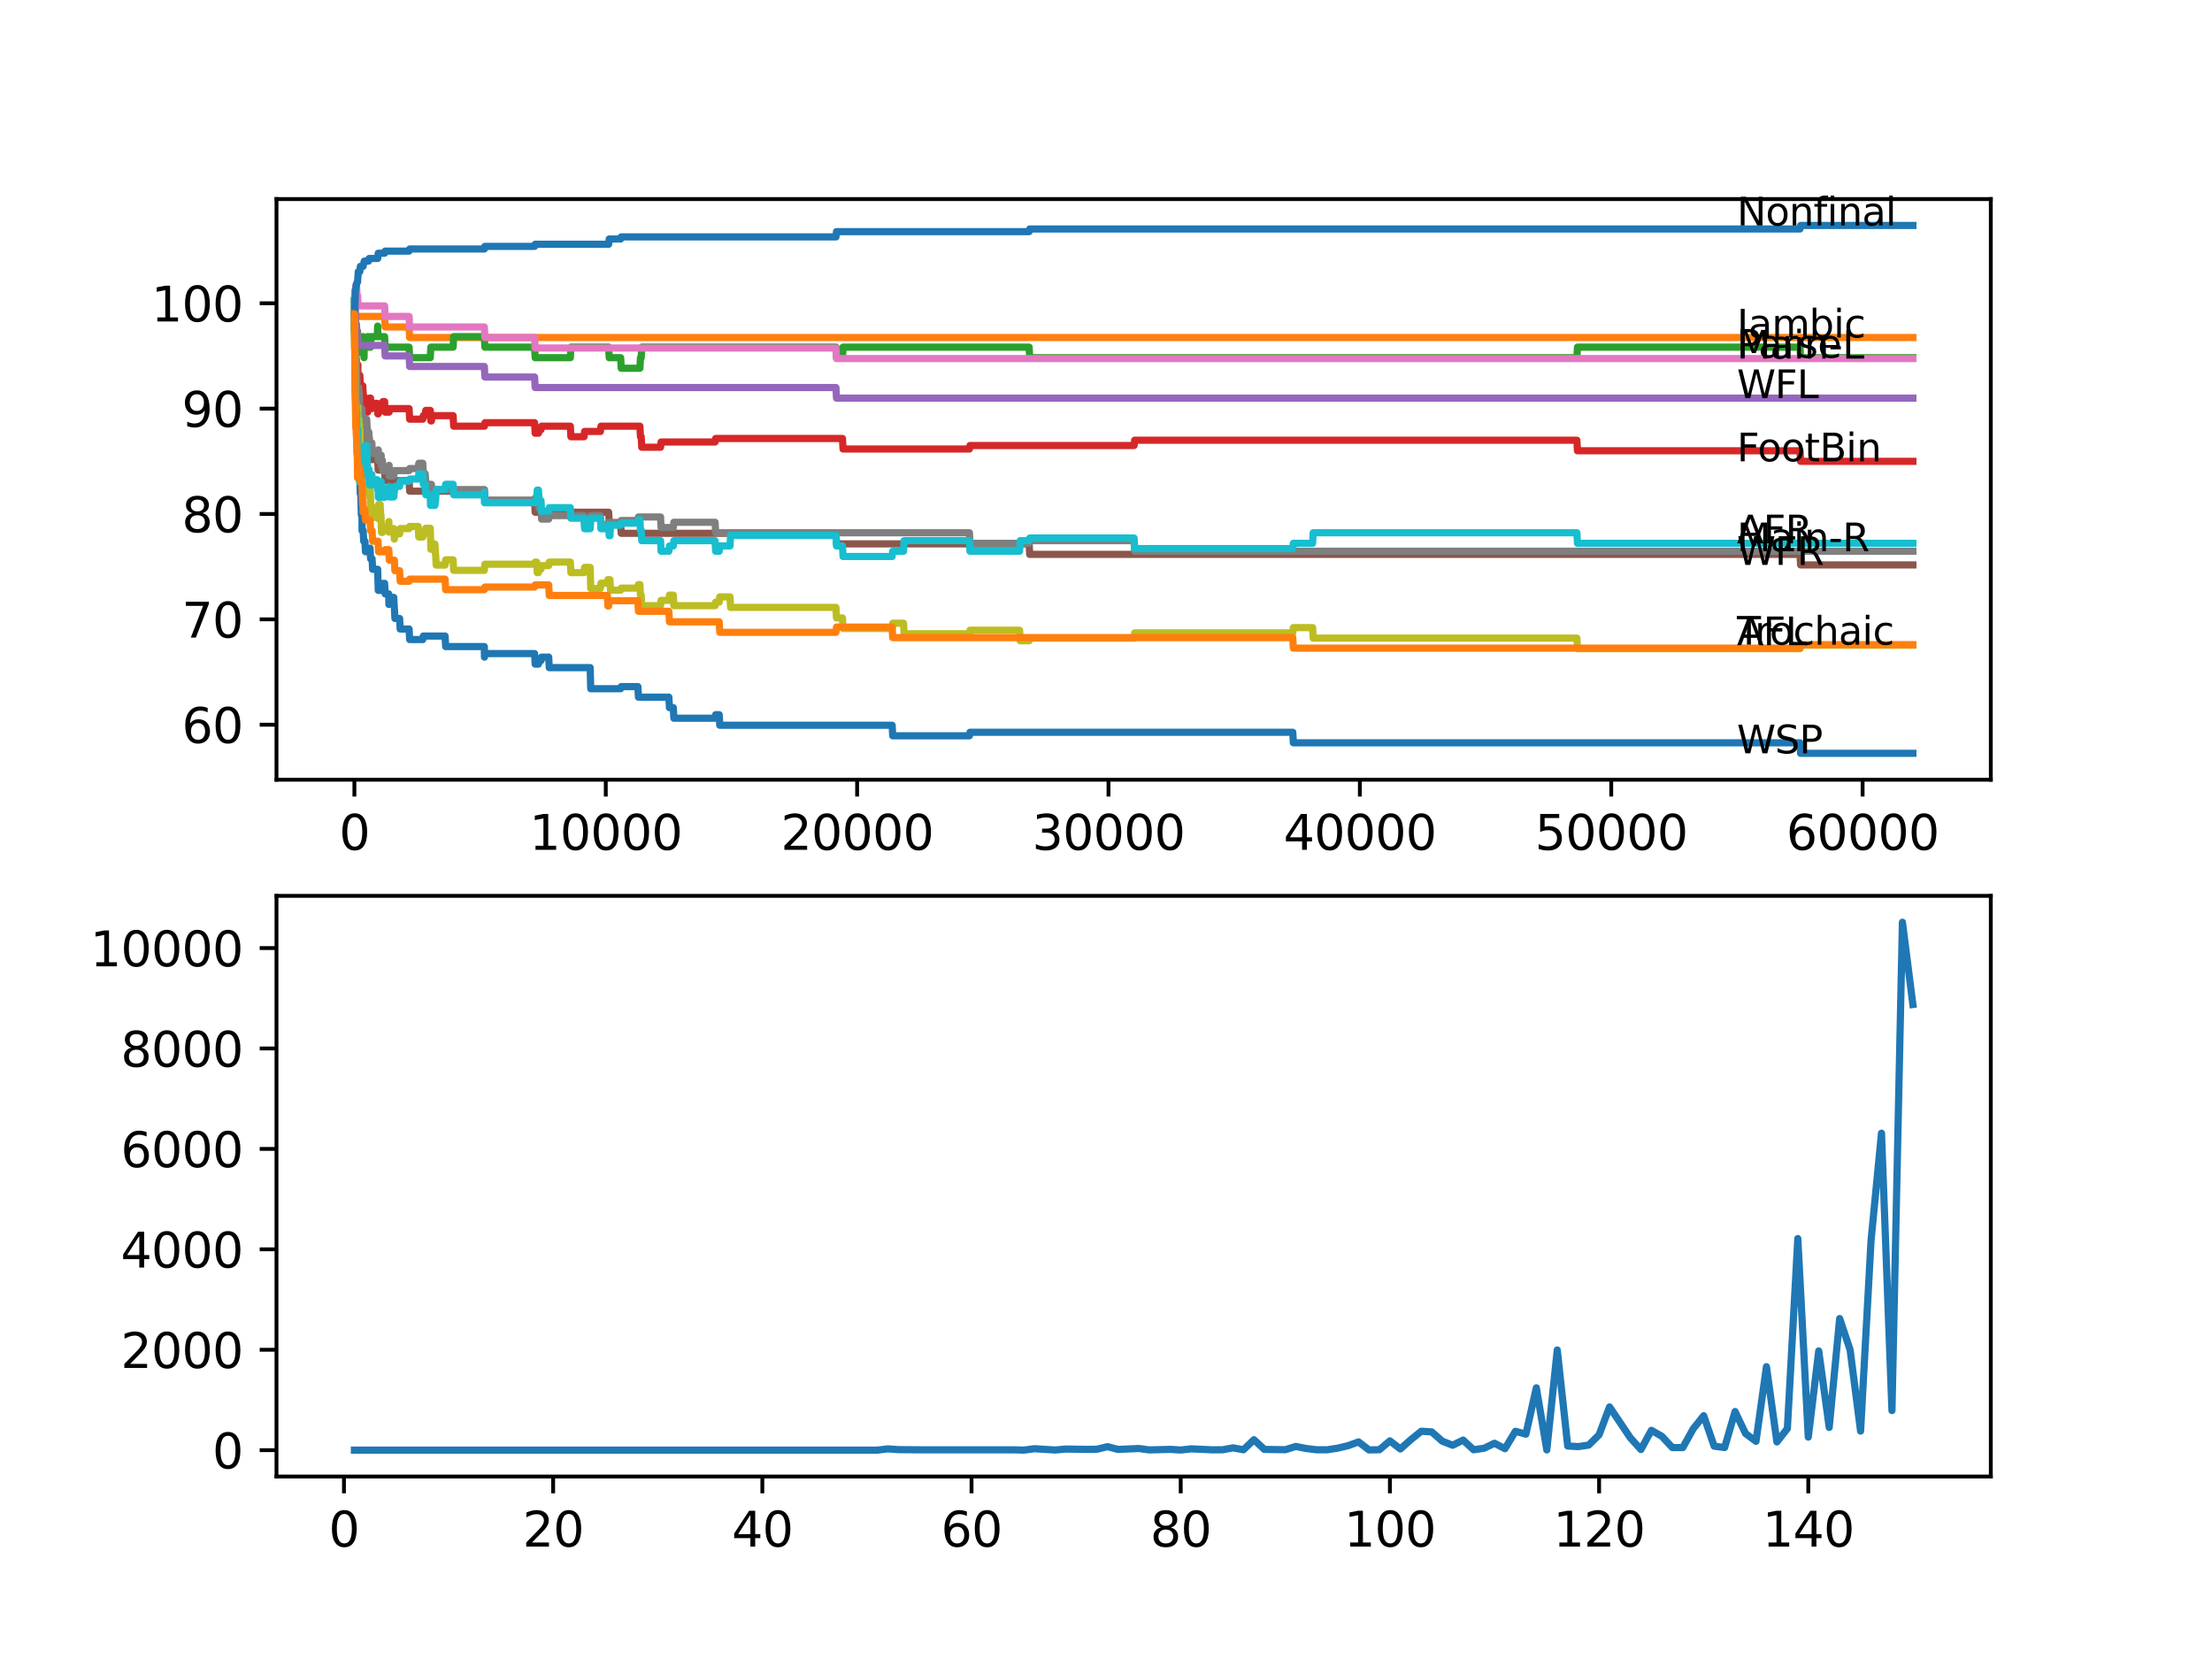 <?xml version="1.0" encoding="utf-8" standalone="no"?>
<!DOCTYPE svg PUBLIC "-//W3C//DTD SVG 1.1//EN"
  "http://www.w3.org/Graphics/SVG/1.1/DTD/svg11.dtd">
<svg xmlns:xlink="http://www.w3.org/1999/xlink" width="460.8pt" height="345.6pt" viewBox="0 0 460.8 345.6" xmlns="http://www.w3.org/2000/svg" version="1.1">
 <defs>
  <style type="text/css">*{stroke-linejoin: round; stroke-linecap: butt}</style>
 </defs>
 <g id="figure_1">
  <g id="patch_1">
   <path d="M 0 345.6 
L 460.8 345.6 
L 460.8 0 
L 0 0 
z
" style="fill: #ffffff"/>
  </g>
  <g id="axes_1">
   <g id="patch_2">
    <path d="M 57.6 162.432 
L 414.72 162.432 
L 414.72 41.472 
L 57.6 41.472 
z
" style="fill: #ffffff"/>
   </g>
   <g id="matplotlib.axis_1">
    <g id="xtick_1">
     <g id="line2d_1">
      <defs>
       <path id="m74b44c3287" d="M 0 0 
L 0 3.5 
" style="stroke: #000000; stroke-width: 0.8"/>
      </defs>
      <g>
       <use xlink:href="#m74b44c3287" x="73.827" y="162.432" style="stroke: #000000; stroke-width: 0.8"/>
      </g>
     </g>
     <g id="text_1">
      <!-- 0 -->
      <g transform="translate(70.646 177.03)scale(0.1 -0.1)">
       <defs>
        <path id="DejaVuSans-30" d="M 2034 4250 
Q 1547 4250 1301 3770 
Q 1056 3291 1056 2328 
Q 1056 1369 1301 889 
Q 1547 409 2034 409 
Q 2525 409 2770 889 
Q 3016 1369 3016 2328 
Q 3016 3291 2770 3770 
Q 2525 4250 2034 4250 
z
M 2034 4750 
Q 2819 4750 3233 4129 
Q 3647 3509 3647 2328 
Q 3647 1150 3233 529 
Q 2819 -91 2034 -91 
Q 1250 -91 836 529 
Q 422 1150 422 2328 
Q 422 3509 836 4129 
Q 1250 4750 2034 4750 
z
" transform="scale(0.016)"/>
       </defs>
       <use xlink:href="#DejaVuSans-30"/>
      </g>
     </g>
    </g>
    <g id="xtick_2">
     <g id="line2d_2">
      <g>
       <use xlink:href="#m74b44c3287" x="126.192" y="162.432" style="stroke: #000000; stroke-width: 0.8"/>
      </g>
     </g>
     <g id="text_2">
      <!-- 10000 -->
      <g transform="translate(110.286 177.03)scale(0.1 -0.1)">
       <defs>
        <path id="DejaVuSans-31" d="M 794 531 
L 1825 531 
L 1825 4091 
L 703 3866 
L 703 4441 
L 1819 4666 
L 2450 4666 
L 2450 531 
L 3481 531 
L 3481 0 
L 794 0 
L 794 531 
z
" transform="scale(0.016)"/>
       </defs>
       <use xlink:href="#DejaVuSans-31"/>
       <use xlink:href="#DejaVuSans-30" x="63.623"/>
       <use xlink:href="#DejaVuSans-30" x="127.246"/>
       <use xlink:href="#DejaVuSans-30" x="190.869"/>
       <use xlink:href="#DejaVuSans-30" x="254.492"/>
      </g>
     </g>
    </g>
    <g id="xtick_3">
     <g id="line2d_3">
      <g>
       <use xlink:href="#m74b44c3287" x="178.556" y="162.432" style="stroke: #000000; stroke-width: 0.8"/>
      </g>
     </g>
     <g id="text_3">
      <!-- 20000 -->
      <g transform="translate(162.65 177.03)scale(0.1 -0.1)">
       <defs>
        <path id="DejaVuSans-32" d="M 1228 531 
L 3431 531 
L 3431 0 
L 469 0 
L 469 531 
Q 828 903 1448 1529 
Q 2069 2156 2228 2338 
Q 2531 2678 2651 2914 
Q 2772 3150 2772 3378 
Q 2772 3750 2511 3984 
Q 2250 4219 1831 4219 
Q 1534 4219 1204 4116 
Q 875 4013 500 3803 
L 500 4441 
Q 881 4594 1212 4672 
Q 1544 4750 1819 4750 
Q 2544 4750 2975 4387 
Q 3406 4025 3406 3419 
Q 3406 3131 3298 2873 
Q 3191 2616 2906 2266 
Q 2828 2175 2409 1742 
Q 1991 1309 1228 531 
z
" transform="scale(0.016)"/>
       </defs>
       <use xlink:href="#DejaVuSans-32"/>
       <use xlink:href="#DejaVuSans-30" x="63.623"/>
       <use xlink:href="#DejaVuSans-30" x="127.246"/>
       <use xlink:href="#DejaVuSans-30" x="190.869"/>
       <use xlink:href="#DejaVuSans-30" x="254.492"/>
      </g>
     </g>
    </g>
    <g id="xtick_4">
     <g id="line2d_4">
      <g>
       <use xlink:href="#m74b44c3287" x="230.921" y="162.432" style="stroke: #000000; stroke-width: 0.8"/>
      </g>
     </g>
     <g id="text_4">
      <!-- 30000 -->
      <g transform="translate(215.015 177.03)scale(0.1 -0.1)">
       <defs>
        <path id="DejaVuSans-33" d="M 2597 2516 
Q 3050 2419 3304 2112 
Q 3559 1806 3559 1356 
Q 3559 666 3084 287 
Q 2609 -91 1734 -91 
Q 1441 -91 1130 -33 
Q 819 25 488 141 
L 488 750 
Q 750 597 1062 519 
Q 1375 441 1716 441 
Q 2309 441 2620 675 
Q 2931 909 2931 1356 
Q 2931 1769 2642 2001 
Q 2353 2234 1838 2234 
L 1294 2234 
L 1294 2753 
L 1863 2753 
Q 2328 2753 2575 2939 
Q 2822 3125 2822 3475 
Q 2822 3834 2567 4026 
Q 2313 4219 1838 4219 
Q 1578 4219 1281 4162 
Q 984 4106 628 3988 
L 628 4550 
Q 988 4650 1302 4700 
Q 1616 4750 1894 4750 
Q 2613 4750 3031 4423 
Q 3450 4097 3450 3541 
Q 3450 3153 3228 2886 
Q 3006 2619 2597 2516 
z
" transform="scale(0.016)"/>
       </defs>
       <use xlink:href="#DejaVuSans-33"/>
       <use xlink:href="#DejaVuSans-30" x="63.623"/>
       <use xlink:href="#DejaVuSans-30" x="127.246"/>
       <use xlink:href="#DejaVuSans-30" x="190.869"/>
       <use xlink:href="#DejaVuSans-30" x="254.492"/>
      </g>
     </g>
    </g>
    <g id="xtick_5">
     <g id="line2d_5">
      <g>
       <use xlink:href="#m74b44c3287" x="283.285" y="162.432" style="stroke: #000000; stroke-width: 0.8"/>
      </g>
     </g>
     <g id="text_5">
      <!-- 40000 -->
      <g transform="translate(267.379 177.03)scale(0.1 -0.1)">
       <defs>
        <path id="DejaVuSans-34" d="M 2419 4116 
L 825 1625 
L 2419 1625 
L 2419 4116 
z
M 2253 4666 
L 3047 4666 
L 3047 1625 
L 3713 1625 
L 3713 1100 
L 3047 1100 
L 3047 0 
L 2419 0 
L 2419 1100 
L 313 1100 
L 313 1709 
L 2253 4666 
z
" transform="scale(0.016)"/>
       </defs>
       <use xlink:href="#DejaVuSans-34"/>
       <use xlink:href="#DejaVuSans-30" x="63.623"/>
       <use xlink:href="#DejaVuSans-30" x="127.246"/>
       <use xlink:href="#DejaVuSans-30" x="190.869"/>
       <use xlink:href="#DejaVuSans-30" x="254.492"/>
      </g>
     </g>
    </g>
    <g id="xtick_6">
     <g id="line2d_6">
      <g>
       <use xlink:href="#m74b44c3287" x="335.65" y="162.432" style="stroke: #000000; stroke-width: 0.8"/>
      </g>
     </g>
     <g id="text_6">
      <!-- 50000 -->
      <g transform="translate(319.744 177.03)scale(0.1 -0.1)">
       <defs>
        <path id="DejaVuSans-35" d="M 691 4666 
L 3169 4666 
L 3169 4134 
L 1269 4134 
L 1269 2991 
Q 1406 3038 1543 3061 
Q 1681 3084 1819 3084 
Q 2600 3084 3056 2656 
Q 3513 2228 3513 1497 
Q 3513 744 3044 326 
Q 2575 -91 1722 -91 
Q 1428 -91 1123 -41 
Q 819 9 494 109 
L 494 744 
Q 775 591 1075 516 
Q 1375 441 1709 441 
Q 2250 441 2565 725 
Q 2881 1009 2881 1497 
Q 2881 1984 2565 2268 
Q 2250 2553 1709 2553 
Q 1456 2553 1204 2497 
Q 953 2441 691 2322 
L 691 4666 
z
" transform="scale(0.016)"/>
       </defs>
       <use xlink:href="#DejaVuSans-35"/>
       <use xlink:href="#DejaVuSans-30" x="63.623"/>
       <use xlink:href="#DejaVuSans-30" x="127.246"/>
       <use xlink:href="#DejaVuSans-30" x="190.869"/>
       <use xlink:href="#DejaVuSans-30" x="254.492"/>
      </g>
     </g>
    </g>
    <g id="xtick_7">
     <g id="line2d_7">
      <g>
       <use xlink:href="#m74b44c3287" x="388.014" y="162.432" style="stroke: #000000; stroke-width: 0.8"/>
      </g>
     </g>
     <g id="text_7">
      <!-- 60000 -->
      <g transform="translate(372.108 177.03)scale(0.1 -0.1)">
       <defs>
        <path id="DejaVuSans-36" d="M 2113 2584 
Q 1688 2584 1439 2293 
Q 1191 2003 1191 1497 
Q 1191 994 1439 701 
Q 1688 409 2113 409 
Q 2538 409 2786 701 
Q 3034 994 3034 1497 
Q 3034 2003 2786 2293 
Q 2538 2584 2113 2584 
z
M 3366 4563 
L 3366 3988 
Q 3128 4100 2886 4159 
Q 2644 4219 2406 4219 
Q 1781 4219 1451 3797 
Q 1122 3375 1075 2522 
Q 1259 2794 1537 2939 
Q 1816 3084 2150 3084 
Q 2853 3084 3261 2657 
Q 3669 2231 3669 1497 
Q 3669 778 3244 343 
Q 2819 -91 2113 -91 
Q 1303 -91 875 529 
Q 447 1150 447 2328 
Q 447 3434 972 4092 
Q 1497 4750 2381 4750 
Q 2619 4750 2861 4703 
Q 3103 4656 3366 4563 
z
" transform="scale(0.016)"/>
       </defs>
       <use xlink:href="#DejaVuSans-36"/>
       <use xlink:href="#DejaVuSans-30" x="63.623"/>
       <use xlink:href="#DejaVuSans-30" x="127.246"/>
       <use xlink:href="#DejaVuSans-30" x="190.869"/>
       <use xlink:href="#DejaVuSans-30" x="254.492"/>
      </g>
     </g>
    </g>
   </g>
   <g id="matplotlib.axis_2">
    <g id="ytick_1">
     <g id="line2d_8">
      <defs>
       <path id="mfddfb50948" d="M 0 0 
L -3.5 0 
" style="stroke: #000000; stroke-width: 0.8"/>
      </defs>
      <g>
       <use xlink:href="#mfddfb50948" x="57.6" y="150.971" style="stroke: #000000; stroke-width: 0.8"/>
      </g>
     </g>
     <g id="text_8">
      <!-- 60 -->
      <g transform="translate(37.875 154.77)scale(0.1 -0.1)">
       <use xlink:href="#DejaVuSans-36"/>
       <use xlink:href="#DejaVuSans-30" x="63.623"/>
      </g>
     </g>
    </g>
    <g id="ytick_2">
     <g id="line2d_9">
      <g>
       <use xlink:href="#mfddfb50948" x="57.6" y="129.022" style="stroke: #000000; stroke-width: 0.8"/>
      </g>
     </g>
     <g id="text_9">
      <!-- 70 -->
      <g transform="translate(37.875 132.821)scale(0.1 -0.1)">
       <defs>
        <path id="DejaVuSans-37" d="M 525 4666 
L 3525 4666 
L 3525 4397 
L 1831 0 
L 1172 0 
L 2766 4134 
L 525 4134 
L 525 4666 
z
" transform="scale(0.016)"/>
       </defs>
       <use xlink:href="#DejaVuSans-37"/>
       <use xlink:href="#DejaVuSans-30" x="63.623"/>
      </g>
     </g>
    </g>
    <g id="ytick_3">
     <g id="line2d_10">
      <g>
       <use xlink:href="#mfddfb50948" x="57.6" y="107.073" style="stroke: #000000; stroke-width: 0.8"/>
      </g>
     </g>
     <g id="text_10">
      <!-- 80 -->
      <g transform="translate(37.875 110.873)scale(0.1 -0.1)">
       <defs>
        <path id="DejaVuSans-38" d="M 2034 2216 
Q 1584 2216 1326 1975 
Q 1069 1734 1069 1313 
Q 1069 891 1326 650 
Q 1584 409 2034 409 
Q 2484 409 2743 651 
Q 3003 894 3003 1313 
Q 3003 1734 2745 1975 
Q 2488 2216 2034 2216 
z
M 1403 2484 
Q 997 2584 770 2862 
Q 544 3141 544 3541 
Q 544 4100 942 4425 
Q 1341 4750 2034 4750 
Q 2731 4750 3128 4425 
Q 3525 4100 3525 3541 
Q 3525 3141 3298 2862 
Q 3072 2584 2669 2484 
Q 3125 2378 3379 2068 
Q 3634 1759 3634 1313 
Q 3634 634 3220 271 
Q 2806 -91 2034 -91 
Q 1263 -91 848 271 
Q 434 634 434 1313 
Q 434 1759 690 2068 
Q 947 2378 1403 2484 
z
M 1172 3481 
Q 1172 3119 1398 2916 
Q 1625 2713 2034 2713 
Q 2441 2713 2670 2916 
Q 2900 3119 2900 3481 
Q 2900 3844 2670 4047 
Q 2441 4250 2034 4250 
Q 1625 4250 1398 4047 
Q 1172 3844 1172 3481 
z
" transform="scale(0.016)"/>
       </defs>
       <use xlink:href="#DejaVuSans-38"/>
       <use xlink:href="#DejaVuSans-30" x="63.623"/>
      </g>
     </g>
    </g>
    <g id="ytick_4">
     <g id="line2d_11">
      <g>
       <use xlink:href="#mfddfb50948" x="57.6" y="85.125" style="stroke: #000000; stroke-width: 0.8"/>
      </g>
     </g>
     <g id="text_11">
      <!-- 90 -->
      <g transform="translate(37.875 88.924)scale(0.1 -0.1)">
       <defs>
        <path id="DejaVuSans-39" d="M 703 97 
L 703 672 
Q 941 559 1184 500 
Q 1428 441 1663 441 
Q 2288 441 2617 861 
Q 2947 1281 2994 2138 
Q 2813 1869 2534 1725 
Q 2256 1581 1919 1581 
Q 1219 1581 811 2004 
Q 403 2428 403 3163 
Q 403 3881 828 4315 
Q 1253 4750 1959 4750 
Q 2769 4750 3195 4129 
Q 3622 3509 3622 2328 
Q 3622 1225 3098 567 
Q 2575 -91 1691 -91 
Q 1453 -91 1209 -44 
Q 966 3 703 97 
z
M 1959 2075 
Q 2384 2075 2632 2365 
Q 2881 2656 2881 3163 
Q 2881 3666 2632 3958 
Q 2384 4250 1959 4250 
Q 1534 4250 1286 3958 
Q 1038 3666 1038 3163 
Q 1038 2656 1286 2365 
Q 1534 2075 1959 2075 
z
" transform="scale(0.016)"/>
       </defs>
       <use xlink:href="#DejaVuSans-39"/>
       <use xlink:href="#DejaVuSans-30" x="63.623"/>
      </g>
     </g>
    </g>
    <g id="ytick_5">
     <g id="line2d_12">
      <g>
       <use xlink:href="#mfddfb50948" x="57.6" y="63.176" style="stroke: #000000; stroke-width: 0.8"/>
      </g>
     </g>
     <g id="text_12">
      <!-- 100 -->
      <g transform="translate(31.512 66.975)scale(0.1 -0.1)">
       <use xlink:href="#DejaVuSans-31"/>
       <use xlink:href="#DejaVuSans-30" x="63.623"/>
       <use xlink:href="#DejaVuSans-30" x="127.246"/>
      </g>
     </g>
    </g>
   </g>
   <g id="line2d_13">
    <path d="M 73.833 65.371 
L 73.838 64.639 
L 73.854 69.029 
L 73.922 68.114 
L 74.063 81.649 
L 74.089 80.552 
L 74.095 82.747 
L 74.163 82.747 
L 74.283 87.137 
L 74.288 87.137 
L 74.409 92.258 
L 74.435 92.258 
L 74.487 96.648 
L 74.555 96.282 
L 74.576 96.282 
L 74.692 98.477 
L 74.927 98.477 
L 75.048 102.867 
L 75.152 102.867 
L 75.273 107.256 
L 75.377 107.256 
L 75.414 106.159 
L 75.425 110.549 
L 75.472 110.549 
L 75.65 110.549 
L 75.765 112.744 
L 76.022 112.744 
L 76.137 114.938 
L 76.849 114.938 
L 76.964 114.207 
L 77.085 114.207 
L 77.2 116.402 
L 77.509 116.402 
L 77.624 118.597 
L 78.676 118.597 
L 78.797 122.986 
L 79.404 122.986 
L 79.52 122.255 
L 79.656 122.255 
L 79.771 121.523 
L 80.122 121.523 
L 80.237 123.718 
L 80.986 123.718 
L 81.012 125.913 
L 81.096 124.45 
L 82.028 124.45 
L 82.143 126.644 
L 82.153 126.644 
L 82.269 128.839 
L 83.248 128.839 
L 83.363 131.034 
L 85.222 131.034 
L 85.337 133.229 
L 88.071 133.229 
L 88.186 132.497 
L 92.721 132.497 
L 92.836 134.692 
L 100.895 134.692 
L 100.921 136.887 
L 101.005 136.156 
L 111.368 136.156 
L 111.483 138.35 
L 112.174 138.35 
L 112.289 137.619 
L 112.703 137.619 
L 112.818 136.887 
L 114.305 136.887 
L 114.42 139.082 
L 122.94 139.082 
L 123.061 143.472 
L 129.292 143.472 
L 129.407 143.033 
L 132.884 143.033 
L 132.999 145.228 
L 139.341 145.228 
L 139.456 147.423 
L 140.262 147.423 
L 140.378 149.618 
L 148.965 149.618 
L 149.08 148.886 
L 149.824 148.886 
L 149.939 151.081 
L 185.851 151.081 
L 185.966 153.276 
L 201.948 153.276 
L 202.063 152.544 
L 269.309 152.544 
L 269.425 154.739 
L 374.976 154.739 
L 375.091 156.934 
L 398.487 156.934 
L 398.487 156.934 
" clip-path="url(#p8dc6b98ee2)" style="fill: none; stroke: #1f77b4; stroke-width: 1.5; stroke-linecap: square"/>
   </g>
   <g id="line2d_14">
    <path d="M 73.833 65.371 
L 73.864 72.504 
L 73.948 68.114 
L 73.974 68.114 
L 74.089 65.919 
L 80.122 65.919 
L 80.237 68.114 
L 85.222 68.114 
L 85.337 70.309 
L 398.487 70.309 
L 398.487 70.309 
" clip-path="url(#p8dc6b98ee2)" style="fill: none; stroke: #ff7f0e; stroke-width: 1.5; stroke-linecap: square"/>
   </g>
   <g id="line2d_15">
    <path d="M 73.833 62.81 
L 73.838 62.078 
L 73.896 68.663 
L 73.917 66.468 
L 73.953 73.053 
L 74.032 70.126 
L 74.053 70.126 
L 74.105 73.419 
L 74.163 71.224 
L 74.199 71.224 
L 74.262 69.029 
L 74.309 71.224 
L 74.325 71.224 
L 74.44 69.029 
L 74.487 69.029 
L 74.608 73.419 
L 74.885 73.419 
L 74.953 71.224 
L 74.995 73.419 
L 75.377 73.419 
L 75.493 72.321 
L 75.571 72.321 
L 75.634 70.126 
L 75.681 72.321 
L 75.765 72.321 
L 75.838 74.516 
L 75.875 72.321 
L 76.467 72.321 
L 76.582 70.126 
L 76.776 70.126 
L 76.891 72.321 
L 77.184 72.321 
L 77.299 70.126 
L 78.598 70.126 
L 78.676 67.931 
L 78.708 70.126 
L 80.122 70.126 
L 80.237 72.321 
L 85.222 72.321 
L 85.337 74.516 
L 89.636 74.516 
L 89.752 72.321 
L 94.391 72.321 
L 94.506 70.126 
L 100.895 70.126 
L 101.01 72.321 
L 111.368 72.321 
L 111.483 74.516 
L 118.814 74.516 
L 118.929 72.321 
L 126.794 72.321 
L 126.909 74.516 
L 129.292 74.516 
L 129.407 76.711 
L 133.303 76.711 
L 133.418 74.516 
L 133.575 74.516 
L 133.691 72.321 
L 174.142 72.321 
L 174.257 74.516 
L 175.504 74.516 
L 175.619 72.321 
L 214.389 72.321 
L 214.505 74.516 
L 328.497 74.516 
L 328.612 72.321 
L 374.976 72.321 
L 375.091 74.516 
L 398.487 74.516 
L 398.487 74.516 
" clip-path="url(#p8dc6b98ee2)" style="fill: none; stroke: #2ca02c; stroke-width: 1.5; stroke-linecap: square"/>
   </g>
   <g id="line2d_16">
    <path d="M 73.833 62.81 
L 73.854 62.81 
L 73.885 62.261 
L 73.89 64.456 
L 73.943 64.456 
L 74.058 74.699 
L 74.074 73.967 
L 74.105 73.967 
L 74.225 78.357 
L 74.241 78.357 
L 74.325 75.979 
L 74.351 78.174 
L 74.362 78.174 
L 74.477 76.345 
L 74.487 76.345 
L 74.555 75.979 
L 74.561 78.174 
L 74.571 78.174 
L 74.582 78.174 
L 74.697 80.369 
L 74.718 80.369 
L 74.833 79.272 
L 74.849 79.272 
L 74.953 78.174 
L 75.069 80.369 
L 75.571 80.369 
L 75.686 82.564 
L 75.838 82.564 
L 75.953 84.759 
L 76.388 84.759 
L 76.467 83.661 
L 76.472 85.856 
L 76.493 85.856 
L 76.577 85.856 
L 76.692 84.759 
L 76.849 84.759 
L 76.969 82.93 
L 77.184 82.93 
L 77.299 85.125 
L 77.467 85.125 
L 77.582 84.027 
L 78.598 84.027 
L 78.713 86.222 
L 78.802 86.222 
L 78.917 85.125 
L 79.404 85.125 
L 79.52 84.393 
L 79.656 84.393 
L 79.771 83.661 
L 80.122 83.661 
L 80.237 85.856 
L 81.059 85.856 
L 81.174 85.125 
L 85.222 85.125 
L 85.337 87.319 
L 88.071 87.319 
L 88.186 86.588 
L 88.584 86.588 
L 88.699 85.49 
L 89.636 85.49 
L 89.752 87.685 
L 89.877 87.685 
L 89.992 86.588 
L 94.391 86.588 
L 94.506 88.783 
L 100.921 88.783 
L 101.036 88.051 
L 111.368 88.051 
L 111.483 90.246 
L 112.174 90.246 
L 112.289 89.514 
L 112.703 89.514 
L 112.818 88.783 
L 118.814 88.783 
L 118.929 90.978 
L 121.673 90.978 
L 121.788 89.88 
L 125.077 89.88 
L 125.192 88.783 
L 133.303 88.783 
L 133.418 90.978 
L 133.575 90.978 
L 133.691 93.172 
L 137.602 93.172 
L 137.717 92.075 
L 148.965 92.075 
L 149.08 91.343 
L 175.504 91.343 
L 175.619 93.538 
L 201.948 93.538 
L 202.063 92.807 
L 236.252 92.807 
L 236.367 91.709 
L 328.497 91.709 
L 328.612 93.904 
L 374.976 93.904 
L 375.091 96.099 
L 398.487 96.099 
L 398.487 96.099 
" clip-path="url(#p8dc6b98ee2)" style="fill: none; stroke: #d62728; stroke-width: 1.5; stroke-linecap: square"/>
   </g>
   <g id="line2d_17">
    <path d="M 73.833 63.176 
L 73.948 63.176 
L 74.068 67.566 
L 74.262 67.566 
L 74.377 69.76 
L 74.487 69.76 
L 74.602 71.955 
L 80.122 71.955 
L 80.237 74.15 
L 85.222 74.15 
L 85.337 76.345 
L 100.895 76.345 
L 101.01 78.54 
L 111.368 78.54 
L 111.483 80.735 
L 174.142 80.735 
L 174.257 82.93 
L 398.487 82.93 
L 398.487 82.93 
" clip-path="url(#p8dc6b98ee2)" style="fill: none; stroke: #9467bd; stroke-width: 1.5; stroke-linecap: square"/>
   </g>
   <g id="line2d_18">
    <path d="M 73.833 62.81 
L 73.885 62.81 
L 74.026 75.979 
L 74.089 75.979 
L 74.205 78.174 
L 74.262 78.174 
L 74.377 80.369 
L 74.487 80.369 
L 74.613 86.954 
L 74.953 86.954 
L 75.069 89.149 
L 75.634 89.149 
L 75.749 91.343 
L 75.765 91.343 
L 75.88 93.538 
L 76.776 93.538 
L 76.891 95.733 
L 78.676 95.733 
L 78.792 97.928 
L 80.122 97.928 
L 80.237 100.123 
L 85.222 100.123 
L 85.337 102.318 
L 100.895 102.318 
L 101.01 104.513 
L 111.368 104.513 
L 111.483 106.708 
L 126.794 106.708 
L 126.909 108.902 
L 129.292 108.902 
L 129.407 111.097 
L 174.142 111.097 
L 174.257 113.292 
L 214.389 113.292 
L 214.505 115.487 
L 374.976 115.487 
L 375.091 117.682 
L 398.487 117.682 
L 398.487 117.682 
" clip-path="url(#p8dc6b98ee2)" style="fill: none; stroke: #8c564b; stroke-width: 1.5; stroke-linecap: square"/>
   </g>
   <g id="line2d_19">
    <path d="M 73.833 62.81 
L 73.958 60.432 
L 74.053 60.432 
L 74.168 59.335 
L 74.262 59.335 
L 74.377 61.53 
L 74.487 61.53 
L 74.602 63.724 
L 80.122 63.724 
L 80.237 65.919 
L 85.222 65.919 
L 85.337 68.114 
L 100.895 68.114 
L 101.01 70.309 
L 111.368 70.309 
L 111.483 72.504 
L 174.142 72.504 
L 174.257 74.699 
L 398.487 74.699 
L 398.487 74.699 
" clip-path="url(#p8dc6b98ee2)" style="fill: none; stroke: #e377c2; stroke-width: 1.5; stroke-linecap: square"/>
   </g>
   <g id="line2d_20">
    <path d="M 73.833 65.371 
L 73.958 73.236 
L 73.964 73.236 
L 73.99 72.138 
L 74.058 76.528 
L 74.163 76.528 
L 74.241 74.699 
L 74.246 76.894 
L 74.267 76.894 
L 74.309 76.894 
L 74.403 82.93 
L 74.43 81.832 
L 74.54 81.832 
L 74.655 80.735 
L 74.718 80.735 
L 74.775 82.93 
L 74.828 81.832 
L 74.849 81.832 
L 74.974 88.417 
L 75.011 88.417 
L 75.131 86.222 
L 75.22 86.222 
L 75.336 85.125 
L 75.377 85.125 
L 75.493 87.319 
L 76.388 87.319 
L 76.503 89.514 
L 76.577 89.514 
L 76.692 91.709 
L 76.749 91.709 
L 76.849 90.063 
L 76.854 92.258 
L 76.933 92.258 
L 76.948 91.16 
L 76.954 93.355 
L 77.037 93.355 
L 77.147 93.355 
L 77.263 92.258 
L 77.467 92.258 
L 77.582 94.453 
L 78.755 94.453 
L 78.802 93.721 
L 78.807 95.916 
L 78.854 95.916 
L 79.19 95.916 
L 79.305 94.819 
L 79.404 94.819 
L 79.446 97.014 
L 79.514 95.916 
L 79.656 95.916 
L 79.771 98.111 
L 80.122 98.111 
L 80.237 97.672 
L 81.012 97.672 
L 81.059 96.94 
L 81.064 99.135 
L 81.111 99.135 
L 82.028 99.135 
L 82.143 98.038 
L 85.222 98.038 
L 85.337 97.599 
L 87.128 97.599 
L 87.243 96.501 
L 88.071 96.501 
L 88.186 98.696 
L 88.584 98.696 
L 88.699 100.891 
L 89.877 100.891 
L 89.992 103.086 
L 90.6 103.086 
L 90.715 101.989 
L 100.921 101.989 
L 101.036 104.183 
L 111.368 104.183 
L 111.483 103.744 
L 112.174 103.744 
L 112.289 105.939 
L 112.703 105.939 
L 112.818 108.134 
L 114.305 108.134 
L 114.42 107.403 
L 121.673 107.403 
L 121.788 109.598 
L 122.94 109.598 
L 123.061 107.403 
L 125.077 107.403 
L 125.192 109.598 
L 126.522 109.598 
L 126.637 108.866 
L 129.292 108.866 
L 129.407 108.427 
L 132.884 108.427 
L 132.999 107.695 
L 137.602 107.695 
L 137.717 109.89 
L 140.262 109.89 
L 140.378 108.793 
L 148.965 108.793 
L 149.08 110.988 
L 201.948 110.988 
L 202.063 113.182 
L 214.389 113.182 
L 214.505 112.634 
L 236.252 112.634 
L 236.367 114.829 
L 398.487 114.829 
L 398.487 114.829 
" clip-path="url(#p8dc6b98ee2)" style="fill: none; stroke: #7f7f7f; stroke-width: 1.5; stroke-linecap: square"/>
   </g>
   <g id="line2d_21">
    <path d="M 73.833 62.81 
L 73.979 78.174 
L 73.99 78.174 
L 73.995 77.442 
L 74.058 82.564 
L 74.063 81.832 
L 74.163 85.125 
L 74.178 84.393 
L 74.199 84.393 
L 74.241 88.783 
L 74.309 86.039 
L 74.325 84.759 
L 74.409 87.319 
L 74.435 87.319 
L 74.54 84.759 
L 74.545 86.954 
L 74.555 86.954 
L 74.576 89.149 
L 74.665 88.417 
L 74.718 88.417 
L 74.775 87.319 
L 74.781 89.514 
L 74.822 89.514 
L 74.849 89.514 
L 74.885 88.417 
L 74.89 90.612 
L 74.959 89.514 
L 75.011 89.514 
L 75.131 93.904 
L 75.152 93.904 
L 75.22 92.807 
L 75.226 95.002 
L 75.247 95.002 
L 75.362 97.196 
L 75.377 97.196 
L 75.414 99.391 
L 75.487 97.196 
L 75.571 97.196 
L 75.634 99.391 
L 75.681 97.745 
L 75.765 97.745 
L 75.838 97.196 
L 75.844 99.391 
L 75.859 99.391 
L 75.922 99.391 
L 76.022 101.586 
L 76.032 100.489 
L 76.388 100.489 
L 76.467 99.391 
L 76.472 101.586 
L 76.493 101.586 
L 76.577 101.586 
L 76.692 100.489 
L 76.749 100.489 
L 76.776 102.684 
L 76.859 101.403 
L 76.933 101.403 
L 76.948 103.598 
L 77.043 102.501 
L 77.085 102.501 
L 77.147 101.403 
L 77.153 103.598 
L 77.184 103.598 
L 77.304 107.988 
L 77.467 107.988 
L 77.587 105.793 
L 78.598 105.793 
L 78.676 107.988 
L 78.708 106.89 
L 78.755 106.89 
L 78.875 105.061 
L 79.19 105.061 
L 79.305 107.256 
L 79.362 107.256 
L 79.478 110.914 
L 79.656 110.914 
L 79.771 110.183 
L 80.122 110.183 
L 80.237 109.744 
L 80.986 109.744 
L 81.012 108.646 
L 81.017 110.841 
L 81.09 110.11 
L 82.028 110.11 
L 82.143 112.305 
L 82.153 112.305 
L 82.269 111.207 
L 83.248 111.207 
L 83.363 110.11 
L 85.222 110.11 
L 85.337 109.671 
L 87.128 109.671 
L 87.243 111.866 
L 88.071 111.866 
L 88.186 111.134 
L 88.584 111.134 
L 88.699 110.036 
L 89.636 110.036 
L 89.757 114.426 
L 89.877 114.426 
L 89.992 113.329 
L 90.6 113.329 
L 90.715 115.524 
L 90.752 115.524 
L 90.867 117.719 
L 92.721 117.719 
L 92.836 116.621 
L 94.391 116.621 
L 94.506 118.816 
L 100.895 118.816 
L 101.015 117.536 
L 111.368 117.536 
L 111.483 117.097 
L 111.802 117.097 
L 111.917 119.292 
L 112.174 119.292 
L 112.289 118.56 
L 112.703 118.56 
L 112.818 117.828 
L 114.305 117.828 
L 114.42 117.097 
L 118.814 117.097 
L 118.929 119.292 
L 121.673 119.292 
L 121.788 118.194 
L 122.94 118.194 
L 123.061 122.584 
L 125.077 122.584 
L 125.192 121.486 
L 126.522 121.486 
L 126.637 120.755 
L 127.061 120.755 
L 127.176 122.95 
L 129.292 122.95 
L 129.407 122.511 
L 132.884 122.511 
L 132.999 121.779 
L 133.303 121.779 
L 133.418 123.974 
L 133.575 123.974 
L 133.691 126.169 
L 137.602 126.169 
L 137.717 125.071 
L 139.341 125.071 
L 139.456 123.974 
L 140.262 123.974 
L 140.378 126.169 
L 148.965 126.169 
L 149.08 125.437 
L 149.824 125.437 
L 149.939 124.34 
L 152.076 124.34 
L 152.191 126.535 
L 174.142 126.535 
L 174.257 128.73 
L 175.504 128.73 
L 175.619 130.924 
L 185.851 130.924 
L 185.966 129.827 
L 188.223 129.827 
L 188.338 132.022 
L 201.948 132.022 
L 202.063 131.29 
L 212.4 131.29 
L 212.515 133.485 
L 214.389 133.485 
L 214.505 132.936 
L 236.252 132.936 
L 236.367 131.839 
L 269.309 131.839 
L 269.425 130.742 
L 273.441 130.742 
L 273.556 132.936 
L 328.497 132.936 
L 328.612 135.131 
L 374.976 135.131 
L 375.091 134.4 
L 398.487 134.4 
L 398.487 134.4 
" clip-path="url(#p8dc6b98ee2)" style="fill: none; stroke: #bcbd22; stroke-width: 1.5; stroke-linecap: square"/>
   </g>
   <g id="line2d_22">
    <path d="M 73.833 62.81 
L 73.964 78.174 
L 73.974 77.077 
L 73.99 77.077 
L 74.115 85.125 
L 74.163 85.125 
L 74.199 84.393 
L 74.246 87.685 
L 74.252 87.685 
L 74.262 87.685 
L 74.309 86.039 
L 74.33 89.88 
L 74.351 89.88 
L 74.362 89.88 
L 74.403 94.27 
L 74.472 90.978 
L 74.487 90.978 
L 74.555 89.514 
L 74.561 91.709 
L 74.582 91.709 
L 74.697 93.904 
L 74.718 93.904 
L 74.775 96.099 
L 74.828 95.002 
L 74.849 95.002 
L 74.969 100.489 
L 75.011 100.489 
L 75.131 98.294 
L 75.152 98.294 
L 75.283 93.904 
L 75.377 93.904 
L 75.414 96.099 
L 75.487 93.904 
L 75.571 93.904 
L 75.634 96.099 
L 75.681 94.453 
L 75.765 94.453 
L 75.838 93.904 
L 75.844 96.099 
L 75.859 96.099 
L 75.922 96.099 
L 76.037 92.807 
L 76.388 92.807 
L 76.509 97.196 
L 76.577 97.196 
L 76.692 99.391 
L 76.749 99.391 
L 76.849 97.745 
L 76.854 99.94 
L 76.933 99.94 
L 76.948 98.843 
L 76.954 101.037 
L 77.037 101.037 
L 77.085 101.037 
L 77.184 98.843 
L 77.195 101.037 
L 77.226 101.037 
L 77.341 98.843 
L 77.467 98.843 
L 77.509 101.037 
L 77.577 99.94 
L 78.598 99.94 
L 78.713 102.135 
L 78.755 102.135 
L 78.802 101.403 
L 78.807 103.598 
L 78.854 103.598 
L 79.19 103.598 
L 79.305 102.501 
L 79.362 102.501 
L 79.404 100.306 
L 79.472 101.403 
L 79.656 101.403 
L 79.771 103.598 
L 80.122 103.598 
L 80.237 103.159 
L 80.986 103.159 
L 81.059 101.33 
L 81.064 103.525 
L 81.09 103.525 
L 82.028 103.525 
L 82.143 102.428 
L 82.153 102.428 
L 82.269 101.33 
L 83.248 101.33 
L 83.363 100.233 
L 85.222 100.233 
L 85.337 99.794 
L 87.128 99.794 
L 87.243 98.696 
L 88.071 98.696 
L 88.186 100.891 
L 88.584 100.891 
L 88.699 103.086 
L 89.636 103.086 
L 89.678 105.281 
L 89.746 103.086 
L 89.877 103.086 
L 89.992 105.281 
L 90.6 105.281 
L 90.715 104.183 
L 90.752 104.183 
L 90.867 101.989 
L 92.721 101.989 
L 92.836 100.891 
L 94.391 100.891 
L 94.506 103.086 
L 100.895 103.086 
L 100.921 102.537 
L 100.926 104.732 
L 100.989 104.732 
L 111.368 104.732 
L 111.483 104.293 
L 111.802 104.293 
L 111.917 102.098 
L 112.174 102.098 
L 112.289 104.293 
L 112.703 104.293 
L 112.818 106.488 
L 114.305 106.488 
L 114.42 105.756 
L 118.814 105.756 
L 118.929 107.951 
L 121.673 107.951 
L 121.788 110.146 
L 122.94 110.146 
L 123.061 107.951 
L 125.077 107.951 
L 125.192 110.146 
L 126.522 110.146 
L 126.637 109.415 
L 126.794 109.415 
L 126.909 111.609 
L 127.061 111.609 
L 127.176 109.415 
L 129.292 109.415 
L 129.407 108.976 
L 132.884 108.976 
L 132.999 108.244 
L 133.303 108.244 
L 133.418 110.439 
L 133.575 110.439 
L 133.691 112.634 
L 137.602 112.634 
L 137.717 114.829 
L 139.341 114.829 
L 139.456 113.731 
L 140.262 113.731 
L 140.378 112.634 
L 148.965 112.634 
L 149.08 114.829 
L 149.824 114.829 
L 149.939 113.731 
L 152.076 113.731 
L 152.191 111.536 
L 174.142 111.536 
L 174.257 113.731 
L 175.504 113.731 
L 175.619 115.926 
L 185.851 115.926 
L 185.966 114.829 
L 188.223 114.829 
L 188.338 112.634 
L 201.948 112.634 
L 202.063 114.829 
L 212.4 114.829 
L 212.515 112.634 
L 214.389 112.634 
L 214.505 112.085 
L 236.252 112.085 
L 236.367 114.28 
L 269.309 114.28 
L 269.425 113.182 
L 273.441 113.182 
L 273.556 110.988 
L 328.497 110.988 
L 328.612 113.182 
L 398.487 113.182 
L 398.487 113.182 
" clip-path="url(#p8dc6b98ee2)" style="fill: none; stroke: #17becf; stroke-width: 1.5; stroke-linecap: square"/>
   </g>
   <g id="line2d_23">
    <path d="M 73.833 65.371 
L 73.885 65.371 
L 74.042 60.432 
L 74.089 60.432 
L 74.205 59.335 
L 74.262 59.335 
L 74.377 58.786 
L 74.487 58.786 
L 74.629 56.591 
L 74.953 56.591 
L 75.069 55.494 
L 75.634 55.494 
L 75.749 54.945 
L 75.765 54.945 
L 75.88 54.396 
L 76.776 54.396 
L 76.891 53.847 
L 78.676 53.847 
L 78.792 52.75 
L 80.122 52.75 
L 80.237 52.311 
L 85.222 52.311 
L 85.337 51.872 
L 100.895 51.872 
L 101.01 51.323 
L 111.368 51.323 
L 111.483 50.884 
L 126.794 50.884 
L 126.909 49.787 
L 129.292 49.787 
L 129.407 49.348 
L 174.142 49.348 
L 174.257 48.251 
L 214.389 48.251 
L 214.505 47.702 
L 374.976 47.702 
L 375.091 46.97 
L 398.487 46.97 
L 398.487 46.97 
" clip-path="url(#p8dc6b98ee2)" style="fill: none; stroke: #1f77b4; stroke-width: 1.5; stroke-linecap: square"/>
   </g>
   <g id="line2d_24">
    <path d="M 73.833 65.371 
L 73.838 65.371 
L 73.99 82.564 
L 73.995 82.564 
L 74.121 89.149 
L 74.163 89.149 
L 74.262 91.343 
L 74.273 90.795 
L 74.288 90.795 
L 74.409 95.184 
L 74.435 95.184 
L 74.487 99.574 
L 74.555 99.208 
L 74.576 99.208 
L 74.697 97.379 
L 74.927 97.379 
L 74.953 99.574 
L 75.037 98.477 
L 75.152 98.477 
L 75.268 100.672 
L 75.414 100.672 
L 75.535 105.061 
L 75.634 105.061 
L 75.65 104.513 
L 75.655 106.708 
L 75.728 106.708 
L 75.765 106.708 
L 75.88 106.159 
L 76.022 106.159 
L 76.137 108.354 
L 77.085 108.354 
L 77.2 110.549 
L 77.509 110.549 
L 77.624 112.744 
L 78.755 112.744 
L 78.87 114.938 
L 80.122 114.938 
L 80.237 114.499 
L 80.986 114.499 
L 81.101 116.694 
L 82.153 116.694 
L 82.269 118.889 
L 83.248 118.889 
L 83.363 121.084 
L 85.222 121.084 
L 85.337 120.645 
L 92.721 120.645 
L 92.836 122.84 
L 100.895 122.84 
L 101.01 122.291 
L 111.368 122.291 
L 111.483 121.852 
L 114.305 121.852 
L 114.42 124.047 
L 126.522 124.047 
L 126.637 126.242 
L 126.794 126.242 
L 126.909 125.145 
L 132.884 125.145 
L 132.999 127.339 
L 139.341 127.339 
L 139.456 129.534 
L 149.824 129.534 
L 149.939 131.729 
L 174.142 131.729 
L 174.257 130.632 
L 185.851 130.632 
L 185.966 132.827 
L 269.309 132.827 
L 269.425 135.022 
L 374.976 135.022 
L 375.091 134.29 
L 398.487 134.29 
L 398.487 134.29 
" clip-path="url(#p8dc6b98ee2)" style="fill: none; stroke: #ff7f0e; stroke-width: 1.5; stroke-linecap: square"/>
   </g>
   <g id="patch_3">
    <path d="M 57.6 162.432 
L 57.6 41.472 
" style="fill: none; stroke: #000000; stroke-width: 0.8; stroke-linejoin: miter; stroke-linecap: square"/>
   </g>
   <g id="patch_4">
    <path d="M 414.72 162.432 
L 414.72 41.472 
" style="fill: none; stroke: #000000; stroke-width: 0.8; stroke-linejoin: miter; stroke-linecap: square"/>
   </g>
   <g id="patch_5">
    <path d="M 57.6 162.432 
L 414.72 162.432 
" style="fill: none; stroke: #000000; stroke-width: 0.8; stroke-linejoin: miter; stroke-linecap: square"/>
   </g>
   <g id="patch_6">
    <path d="M 57.6 41.472 
L 414.72 41.472 
" style="fill: none; stroke: #000000; stroke-width: 0.8; stroke-linejoin: miter; stroke-linecap: square"/>
   </g>
   <g id="text_13">
    <!-- WSP -->
    <g transform="translate(361.832 156.934)scale(0.08 -0.08)">
     <defs>
      <path id="DejaVuSans-57" d="M 213 4666 
L 850 4666 
L 1831 722 
L 2809 4666 
L 3519 4666 
L 4500 722 
L 5478 4666 
L 6119 4666 
L 4947 0 
L 4153 0 
L 3169 4050 
L 2175 0 
L 1381 0 
L 213 4666 
z
" transform="scale(0.016)"/>
      <path id="DejaVuSans-53" d="M 3425 4513 
L 3425 3897 
Q 3066 4069 2747 4153 
Q 2428 4238 2131 4238 
Q 1616 4238 1336 4038 
Q 1056 3838 1056 3469 
Q 1056 3159 1242 3001 
Q 1428 2844 1947 2747 
L 2328 2669 
Q 3034 2534 3370 2195 
Q 3706 1856 3706 1288 
Q 3706 609 3251 259 
Q 2797 -91 1919 -91 
Q 1588 -91 1214 -16 
Q 841 59 441 206 
L 441 856 
Q 825 641 1194 531 
Q 1563 422 1919 422 
Q 2459 422 2753 634 
Q 3047 847 3047 1241 
Q 3047 1584 2836 1778 
Q 2625 1972 2144 2069 
L 1759 2144 
Q 1053 2284 737 2584 
Q 422 2884 422 3419 
Q 422 4038 858 4394 
Q 1294 4750 2059 4750 
Q 2388 4750 2728 4690 
Q 3069 4631 3425 4513 
z
" transform="scale(0.016)"/>
      <path id="DejaVuSans-50" d="M 1259 4147 
L 1259 2394 
L 2053 2394 
Q 2494 2394 2734 2622 
Q 2975 2850 2975 3272 
Q 2975 3691 2734 3919 
Q 2494 4147 2053 4147 
L 1259 4147 
z
M 628 4666 
L 2053 4666 
Q 2838 4666 3239 4311 
Q 3641 3956 3641 3272 
Q 3641 2581 3239 2228 
Q 2838 1875 2053 1875 
L 1259 1875 
L 1259 0 
L 628 0 
L 628 4666 
z
" transform="scale(0.016)"/>
     </defs>
     <use xlink:href="#DejaVuSans-57"/>
     <use xlink:href="#DejaVuSans-53" x="98.877"/>
     <use xlink:href="#DejaVuSans-50" x="162.354"/>
    </g>
   </g>
   <g id="text_14">
    <!-- Iambic -->
    <g transform="translate(361.832 70.309)scale(0.08 -0.08)">
     <defs>
      <path id="DejaVuSans-49" d="M 628 4666 
L 1259 4666 
L 1259 0 
L 628 0 
L 628 4666 
z
" transform="scale(0.016)"/>
      <path id="DejaVuSans-61" d="M 2194 1759 
Q 1497 1759 1228 1600 
Q 959 1441 959 1056 
Q 959 750 1161 570 
Q 1363 391 1709 391 
Q 2188 391 2477 730 
Q 2766 1069 2766 1631 
L 2766 1759 
L 2194 1759 
z
M 3341 1997 
L 3341 0 
L 2766 0 
L 2766 531 
Q 2569 213 2275 61 
Q 1981 -91 1556 -91 
Q 1019 -91 701 211 
Q 384 513 384 1019 
Q 384 1609 779 1909 
Q 1175 2209 1959 2209 
L 2766 2209 
L 2766 2266 
Q 2766 2663 2505 2880 
Q 2244 3097 1772 3097 
Q 1472 3097 1187 3025 
Q 903 2953 641 2809 
L 641 3341 
Q 956 3463 1253 3523 
Q 1550 3584 1831 3584 
Q 2591 3584 2966 3190 
Q 3341 2797 3341 1997 
z
" transform="scale(0.016)"/>
      <path id="DejaVuSans-6d" d="M 3328 2828 
Q 3544 3216 3844 3400 
Q 4144 3584 4550 3584 
Q 5097 3584 5394 3201 
Q 5691 2819 5691 2113 
L 5691 0 
L 5113 0 
L 5113 2094 
Q 5113 2597 4934 2840 
Q 4756 3084 4391 3084 
Q 3944 3084 3684 2787 
Q 3425 2491 3425 1978 
L 3425 0 
L 2847 0 
L 2847 2094 
Q 2847 2600 2669 2842 
Q 2491 3084 2119 3084 
Q 1678 3084 1418 2786 
Q 1159 2488 1159 1978 
L 1159 0 
L 581 0 
L 581 3500 
L 1159 3500 
L 1159 2956 
Q 1356 3278 1631 3431 
Q 1906 3584 2284 3584 
Q 2666 3584 2933 3390 
Q 3200 3197 3328 2828 
z
" transform="scale(0.016)"/>
      <path id="DejaVuSans-62" d="M 3116 1747 
Q 3116 2381 2855 2742 
Q 2594 3103 2138 3103 
Q 1681 3103 1420 2742 
Q 1159 2381 1159 1747 
Q 1159 1113 1420 752 
Q 1681 391 2138 391 
Q 2594 391 2855 752 
Q 3116 1113 3116 1747 
z
M 1159 2969 
Q 1341 3281 1617 3432 
Q 1894 3584 2278 3584 
Q 2916 3584 3314 3078 
Q 3713 2572 3713 1747 
Q 3713 922 3314 415 
Q 2916 -91 2278 -91 
Q 1894 -91 1617 61 
Q 1341 213 1159 525 
L 1159 0 
L 581 0 
L 581 4863 
L 1159 4863 
L 1159 2969 
z
" transform="scale(0.016)"/>
      <path id="DejaVuSans-69" d="M 603 3500 
L 1178 3500 
L 1178 0 
L 603 0 
L 603 3500 
z
M 603 4863 
L 1178 4863 
L 1178 4134 
L 603 4134 
L 603 4863 
z
" transform="scale(0.016)"/>
      <path id="DejaVuSans-63" d="M 3122 3366 
L 3122 2828 
Q 2878 2963 2633 3030 
Q 2388 3097 2138 3097 
Q 1578 3097 1268 2742 
Q 959 2388 959 1747 
Q 959 1106 1268 751 
Q 1578 397 2138 397 
Q 2388 397 2633 464 
Q 2878 531 3122 666 
L 3122 134 
Q 2881 22 2623 -34 
Q 2366 -91 2075 -91 
Q 1284 -91 818 406 
Q 353 903 353 1747 
Q 353 2603 823 3093 
Q 1294 3584 2113 3584 
Q 2378 3584 2631 3529 
Q 2884 3475 3122 3366 
z
" transform="scale(0.016)"/>
     </defs>
     <use xlink:href="#DejaVuSans-49"/>
     <use xlink:href="#DejaVuSans-61" x="29.492"/>
     <use xlink:href="#DejaVuSans-6d" x="90.771"/>
     <use xlink:href="#DejaVuSans-62" x="188.184"/>
     <use xlink:href="#DejaVuSans-69" x="251.66"/>
     <use xlink:href="#DejaVuSans-63" x="279.443"/>
    </g>
   </g>
   <g id="text_15">
    <!-- Parse -->
    <g transform="translate(361.832 74.516)scale(0.08 -0.08)">
     <defs>
      <path id="DejaVuSans-72" d="M 2631 2963 
Q 2534 3019 2420 3045 
Q 2306 3072 2169 3072 
Q 1681 3072 1420 2755 
Q 1159 2438 1159 1844 
L 1159 0 
L 581 0 
L 581 3500 
L 1159 3500 
L 1159 2956 
Q 1341 3275 1631 3429 
Q 1922 3584 2338 3584 
Q 2397 3584 2469 3576 
Q 2541 3569 2628 3553 
L 2631 2963 
z
" transform="scale(0.016)"/>
      <path id="DejaVuSans-73" d="M 2834 3397 
L 2834 2853 
Q 2591 2978 2328 3040 
Q 2066 3103 1784 3103 
Q 1356 3103 1142 2972 
Q 928 2841 928 2578 
Q 928 2378 1081 2264 
Q 1234 2150 1697 2047 
L 1894 2003 
Q 2506 1872 2764 1633 
Q 3022 1394 3022 966 
Q 3022 478 2636 193 
Q 2250 -91 1575 -91 
Q 1294 -91 989 -36 
Q 684 19 347 128 
L 347 722 
Q 666 556 975 473 
Q 1284 391 1588 391 
Q 1994 391 2212 530 
Q 2431 669 2431 922 
Q 2431 1156 2273 1281 
Q 2116 1406 1581 1522 
L 1381 1569 
Q 847 1681 609 1914 
Q 372 2147 372 2553 
Q 372 3047 722 3315 
Q 1072 3584 1716 3584 
Q 2034 3584 2315 3537 
Q 2597 3491 2834 3397 
z
" transform="scale(0.016)"/>
      <path id="DejaVuSans-65" d="M 3597 1894 
L 3597 1613 
L 953 1613 
Q 991 1019 1311 708 
Q 1631 397 2203 397 
Q 2534 397 2845 478 
Q 3156 559 3463 722 
L 3463 178 
Q 3153 47 2828 -22 
Q 2503 -91 2169 -91 
Q 1331 -91 842 396 
Q 353 884 353 1716 
Q 353 2575 817 3079 
Q 1281 3584 2069 3584 
Q 2775 3584 3186 3129 
Q 3597 2675 3597 1894 
z
M 3022 2063 
Q 3016 2534 2758 2815 
Q 2500 3097 2075 3097 
Q 1594 3097 1305 2825 
Q 1016 2553 972 2059 
L 3022 2063 
z
" transform="scale(0.016)"/>
     </defs>
     <use xlink:href="#DejaVuSans-50"/>
     <use xlink:href="#DejaVuSans-61" x="55.803"/>
     <use xlink:href="#DejaVuSans-72" x="117.082"/>
     <use xlink:href="#DejaVuSans-73" x="158.195"/>
     <use xlink:href="#DejaVuSans-65" x="210.295"/>
    </g>
   </g>
   <g id="text_16">
    <!-- FootBin -->
    <g transform="translate(361.832 96.099)scale(0.08 -0.08)">
     <defs>
      <path id="DejaVuSans-46" d="M 628 4666 
L 3309 4666 
L 3309 4134 
L 1259 4134 
L 1259 2759 
L 3109 2759 
L 3109 2228 
L 1259 2228 
L 1259 0 
L 628 0 
L 628 4666 
z
" transform="scale(0.016)"/>
      <path id="DejaVuSans-6f" d="M 1959 3097 
Q 1497 3097 1228 2736 
Q 959 2375 959 1747 
Q 959 1119 1226 758 
Q 1494 397 1959 397 
Q 2419 397 2687 759 
Q 2956 1122 2956 1747 
Q 2956 2369 2687 2733 
Q 2419 3097 1959 3097 
z
M 1959 3584 
Q 2709 3584 3137 3096 
Q 3566 2609 3566 1747 
Q 3566 888 3137 398 
Q 2709 -91 1959 -91 
Q 1206 -91 779 398 
Q 353 888 353 1747 
Q 353 2609 779 3096 
Q 1206 3584 1959 3584 
z
" transform="scale(0.016)"/>
      <path id="DejaVuSans-74" d="M 1172 4494 
L 1172 3500 
L 2356 3500 
L 2356 3053 
L 1172 3053 
L 1172 1153 
Q 1172 725 1289 603 
Q 1406 481 1766 481 
L 2356 481 
L 2356 0 
L 1766 0 
Q 1100 0 847 248 
Q 594 497 594 1153 
L 594 3053 
L 172 3053 
L 172 3500 
L 594 3500 
L 594 4494 
L 1172 4494 
z
" transform="scale(0.016)"/>
      <path id="DejaVuSans-42" d="M 1259 2228 
L 1259 519 
L 2272 519 
Q 2781 519 3026 730 
Q 3272 941 3272 1375 
Q 3272 1813 3026 2020 
Q 2781 2228 2272 2228 
L 1259 2228 
z
M 1259 4147 
L 1259 2741 
L 2194 2741 
Q 2656 2741 2882 2914 
Q 3109 3088 3109 3444 
Q 3109 3797 2882 3972 
Q 2656 4147 2194 4147 
L 1259 4147 
z
M 628 4666 
L 2241 4666 
Q 2963 4666 3353 4366 
Q 3744 4066 3744 3513 
Q 3744 3084 3544 2831 
Q 3344 2578 2956 2516 
Q 3422 2416 3680 2098 
Q 3938 1781 3938 1306 
Q 3938 681 3513 340 
Q 3088 0 2303 0 
L 628 0 
L 628 4666 
z
" transform="scale(0.016)"/>
      <path id="DejaVuSans-6e" d="M 3513 2113 
L 3513 0 
L 2938 0 
L 2938 2094 
Q 2938 2591 2744 2837 
Q 2550 3084 2163 3084 
Q 1697 3084 1428 2787 
Q 1159 2491 1159 1978 
L 1159 0 
L 581 0 
L 581 3500 
L 1159 3500 
L 1159 2956 
Q 1366 3272 1645 3428 
Q 1925 3584 2291 3584 
Q 2894 3584 3203 3211 
Q 3513 2838 3513 2113 
z
" transform="scale(0.016)"/>
     </defs>
     <use xlink:href="#DejaVuSans-46"/>
     <use xlink:href="#DejaVuSans-6f" x="53.895"/>
     <use xlink:href="#DejaVuSans-6f" x="115.076"/>
     <use xlink:href="#DejaVuSans-74" x="176.258"/>
     <use xlink:href="#DejaVuSans-42" x="215.467"/>
     <use xlink:href="#DejaVuSans-69" x="284.07"/>
     <use xlink:href="#DejaVuSans-6e" x="311.854"/>
    </g>
   </g>
   <g id="text_17">
    <!-- WFL -->
    <g transform="translate(361.832 82.93)scale(0.08 -0.08)">
     <defs>
      <path id="DejaVuSans-4c" d="M 628 4666 
L 1259 4666 
L 1259 531 
L 3531 531 
L 3531 0 
L 628 0 
L 628 4666 
z
" transform="scale(0.016)"/>
     </defs>
     <use xlink:href="#DejaVuSans-57"/>
     <use xlink:href="#DejaVuSans-46" x="98.877"/>
     <use xlink:href="#DejaVuSans-4c" x="156.396"/>
    </g>
   </g>
   <g id="text_18">
    <!-- WFR -->
    <g transform="translate(361.832 117.682)scale(0.08 -0.08)">
     <defs>
      <path id="DejaVuSans-52" d="M 2841 2188 
Q 3044 2119 3236 1894 
Q 3428 1669 3622 1275 
L 4263 0 
L 3584 0 
L 2988 1197 
Q 2756 1666 2539 1819 
Q 2322 1972 1947 1972 
L 1259 1972 
L 1259 0 
L 628 0 
L 628 4666 
L 2053 4666 
Q 2853 4666 3247 4331 
Q 3641 3997 3641 3322 
Q 3641 2881 3436 2590 
Q 3231 2300 2841 2188 
z
M 1259 4147 
L 1259 2491 
L 2053 2491 
Q 2509 2491 2742 2702 
Q 2975 2913 2975 3322 
Q 2975 3731 2742 3939 
Q 2509 4147 2053 4147 
L 1259 4147 
z
" transform="scale(0.016)"/>
     </defs>
     <use xlink:href="#DejaVuSans-57"/>
     <use xlink:href="#DejaVuSans-46" x="98.877"/>
     <use xlink:href="#DejaVuSans-52" x="156.396"/>
    </g>
   </g>
   <g id="text_19">
    <!-- Main-L -->
    <g transform="translate(361.832 74.699)scale(0.08 -0.08)">
     <defs>
      <path id="DejaVuSans-4d" d="M 628 4666 
L 1569 4666 
L 2759 1491 
L 3956 4666 
L 4897 4666 
L 4897 0 
L 4281 0 
L 4281 4097 
L 3078 897 
L 2444 897 
L 1241 4097 
L 1241 0 
L 628 0 
L 628 4666 
z
" transform="scale(0.016)"/>
      <path id="DejaVuSans-2d" d="M 313 2009 
L 1997 2009 
L 1997 1497 
L 313 1497 
L 313 2009 
z
" transform="scale(0.016)"/>
     </defs>
     <use xlink:href="#DejaVuSans-4d"/>
     <use xlink:href="#DejaVuSans-61" x="86.279"/>
     <use xlink:href="#DejaVuSans-69" x="147.559"/>
     <use xlink:href="#DejaVuSans-6e" x="175.342"/>
     <use xlink:href="#DejaVuSans-2d" x="238.721"/>
     <use xlink:href="#DejaVuSans-4c" x="274.805"/>
    </g>
   </g>
   <g id="text_20">
    <!-- Main-R -->
    <g transform="translate(361.832 114.829)scale(0.08 -0.08)">
     <use xlink:href="#DejaVuSans-4d"/>
     <use xlink:href="#DejaVuSans-61" x="86.279"/>
     <use xlink:href="#DejaVuSans-69" x="147.559"/>
     <use xlink:href="#DejaVuSans-6e" x="175.342"/>
     <use xlink:href="#DejaVuSans-2d" x="238.721"/>
     <use xlink:href="#DejaVuSans-52" x="274.805"/>
    </g>
   </g>
   <g id="text_21">
    <!-- AFL -->
    <g transform="translate(361.832 134.4)scale(0.08 -0.08)">
     <defs>
      <path id="DejaVuSans-41" d="M 2188 4044 
L 1331 1722 
L 3047 1722 
L 2188 4044 
z
M 1831 4666 
L 2547 4666 
L 4325 0 
L 3669 0 
L 3244 1197 
L 1141 1197 
L 716 0 
L 50 0 
L 1831 4666 
z
" transform="scale(0.016)"/>
     </defs>
     <use xlink:href="#DejaVuSans-41"/>
     <use xlink:href="#DejaVuSans-46" x="68.408"/>
     <use xlink:href="#DejaVuSans-4c" x="125.928"/>
    </g>
   </g>
   <g id="text_22">
    <!-- AFR -->
    <g transform="translate(361.832 113.182)scale(0.08 -0.08)">
     <use xlink:href="#DejaVuSans-41"/>
     <use xlink:href="#DejaVuSans-46" x="68.408"/>
     <use xlink:href="#DejaVuSans-52" x="125.928"/>
    </g>
   </g>
   <g id="text_23">
    <!-- Nonfinal -->
    <g transform="translate(361.832 46.97)scale(0.08 -0.08)">
     <defs>
      <path id="DejaVuSans-4e" d="M 628 4666 
L 1478 4666 
L 3547 763 
L 3547 4666 
L 4159 4666 
L 4159 0 
L 3309 0 
L 1241 3903 
L 1241 0 
L 628 0 
L 628 4666 
z
" transform="scale(0.016)"/>
      <path id="DejaVuSans-66" d="M 2375 4863 
L 2375 4384 
L 1825 4384 
Q 1516 4384 1395 4259 
Q 1275 4134 1275 3809 
L 1275 3500 
L 2222 3500 
L 2222 3053 
L 1275 3053 
L 1275 0 
L 697 0 
L 697 3053 
L 147 3053 
L 147 3500 
L 697 3500 
L 697 3744 
Q 697 4328 969 4595 
Q 1241 4863 1831 4863 
L 2375 4863 
z
" transform="scale(0.016)"/>
      <path id="DejaVuSans-6c" d="M 603 4863 
L 1178 4863 
L 1178 0 
L 603 0 
L 603 4863 
z
" transform="scale(0.016)"/>
     </defs>
     <use xlink:href="#DejaVuSans-4e"/>
     <use xlink:href="#DejaVuSans-6f" x="74.805"/>
     <use xlink:href="#DejaVuSans-6e" x="135.986"/>
     <use xlink:href="#DejaVuSans-66" x="199.365"/>
     <use xlink:href="#DejaVuSans-69" x="234.57"/>
     <use xlink:href="#DejaVuSans-6e" x="262.354"/>
     <use xlink:href="#DejaVuSans-61" x="325.732"/>
     <use xlink:href="#DejaVuSans-6c" x="387.012"/>
    </g>
   </g>
   <g id="text_24">
    <!-- Trochaic -->
    <g transform="translate(361.832 134.29)scale(0.08 -0.08)">
     <defs>
      <path id="DejaVuSans-54" d="M -19 4666 
L 3928 4666 
L 3928 4134 
L 2272 4134 
L 2272 0 
L 1638 0 
L 1638 4134 
L -19 4134 
L -19 4666 
z
" transform="scale(0.016)"/>
      <path id="DejaVuSans-68" d="M 3513 2113 
L 3513 0 
L 2938 0 
L 2938 2094 
Q 2938 2591 2744 2837 
Q 2550 3084 2163 3084 
Q 1697 3084 1428 2787 
Q 1159 2491 1159 1978 
L 1159 0 
L 581 0 
L 581 4863 
L 1159 4863 
L 1159 2956 
Q 1366 3272 1645 3428 
Q 1925 3584 2291 3584 
Q 2894 3584 3203 3211 
Q 3513 2838 3513 2113 
z
" transform="scale(0.016)"/>
     </defs>
     <use xlink:href="#DejaVuSans-54"/>
     <use xlink:href="#DejaVuSans-72" x="46.334"/>
     <use xlink:href="#DejaVuSans-6f" x="85.197"/>
     <use xlink:href="#DejaVuSans-63" x="146.379"/>
     <use xlink:href="#DejaVuSans-68" x="201.359"/>
     <use xlink:href="#DejaVuSans-61" x="264.738"/>
     <use xlink:href="#DejaVuSans-69" x="326.018"/>
     <use xlink:href="#DejaVuSans-63" x="353.801"/>
    </g>
   </g>
  </g>
  <g id="axes_2">
   <g id="patch_7">
    <path d="M 57.6 307.584 
L 414.72 307.584 
L 414.72 186.624 
L 57.6 186.624 
z
" style="fill: #ffffff"/>
   </g>
   <g id="matplotlib.axis_3">
    <g id="xtick_8">
     <g id="line2d_25">
      <g>
       <use xlink:href="#m74b44c3287" x="71.654" y="307.584" style="stroke: #000000; stroke-width: 0.8"/>
      </g>
     </g>
     <g id="text_25">
      <!-- 0 -->
      <g transform="translate(68.473 322.182)scale(0.1 -0.1)">
       <use xlink:href="#DejaVuSans-30"/>
      </g>
     </g>
    </g>
    <g id="xtick_9">
     <g id="line2d_26">
      <g>
       <use xlink:href="#m74b44c3287" x="115.232" y="307.584" style="stroke: #000000; stroke-width: 0.8"/>
      </g>
     </g>
     <g id="text_26">
      <!-- 20 -->
      <g transform="translate(108.869 322.182)scale(0.1 -0.1)">
       <use xlink:href="#DejaVuSans-32"/>
       <use xlink:href="#DejaVuSans-30" x="63.623"/>
      </g>
     </g>
    </g>
    <g id="xtick_10">
     <g id="line2d_27">
      <g>
       <use xlink:href="#m74b44c3287" x="158.809" y="307.584" style="stroke: #000000; stroke-width: 0.8"/>
      </g>
     </g>
     <g id="text_27">
      <!-- 40 -->
      <g transform="translate(152.447 322.182)scale(0.1 -0.1)">
       <use xlink:href="#DejaVuSans-34"/>
       <use xlink:href="#DejaVuSans-30" x="63.623"/>
      </g>
     </g>
    </g>
    <g id="xtick_11">
     <g id="line2d_28">
      <g>
       <use xlink:href="#m74b44c3287" x="202.387" y="307.584" style="stroke: #000000; stroke-width: 0.8"/>
      </g>
     </g>
     <g id="text_28">
      <!-- 60 -->
      <g transform="translate(196.025 322.182)scale(0.1 -0.1)">
       <use xlink:href="#DejaVuSans-36"/>
       <use xlink:href="#DejaVuSans-30" x="63.623"/>
      </g>
     </g>
    </g>
    <g id="xtick_12">
     <g id="line2d_29">
      <g>
       <use xlink:href="#m74b44c3287" x="245.965" y="307.584" style="stroke: #000000; stroke-width: 0.8"/>
      </g>
     </g>
     <g id="text_29">
      <!-- 80 -->
      <g transform="translate(239.603 322.182)scale(0.1 -0.1)">
       <use xlink:href="#DejaVuSans-38"/>
       <use xlink:href="#DejaVuSans-30" x="63.623"/>
      </g>
     </g>
    </g>
    <g id="xtick_13">
     <g id="line2d_30">
      <g>
       <use xlink:href="#m74b44c3287" x="289.543" y="307.584" style="stroke: #000000; stroke-width: 0.8"/>
      </g>
     </g>
     <g id="text_30">
      <!-- 100 -->
      <g transform="translate(279.999 322.182)scale(0.1 -0.1)">
       <use xlink:href="#DejaVuSans-31"/>
       <use xlink:href="#DejaVuSans-30" x="63.623"/>
       <use xlink:href="#DejaVuSans-30" x="127.246"/>
      </g>
     </g>
    </g>
    <g id="xtick_14">
     <g id="line2d_31">
      <g>
       <use xlink:href="#m74b44c3287" x="333.121" y="307.584" style="stroke: #000000; stroke-width: 0.8"/>
      </g>
     </g>
     <g id="text_31">
      <!-- 120 -->
      <g transform="translate(323.577 322.182)scale(0.1 -0.1)">
       <use xlink:href="#DejaVuSans-31"/>
       <use xlink:href="#DejaVuSans-32" x="63.623"/>
       <use xlink:href="#DejaVuSans-30" x="127.246"/>
      </g>
     </g>
    </g>
    <g id="xtick_15">
     <g id="line2d_32">
      <g>
       <use xlink:href="#m74b44c3287" x="376.698" y="307.584" style="stroke: #000000; stroke-width: 0.8"/>
      </g>
     </g>
     <g id="text_32">
      <!-- 140 -->
      <g transform="translate(367.155 322.182)scale(0.1 -0.1)">
       <use xlink:href="#DejaVuSans-31"/>
       <use xlink:href="#DejaVuSans-34" x="63.623"/>
       <use xlink:href="#DejaVuSans-30" x="127.246"/>
      </g>
     </g>
    </g>
   </g>
   <g id="matplotlib.axis_4">
    <g id="ytick_6">
     <g id="line2d_33">
      <g>
       <use xlink:href="#mfddfb50948" x="57.6" y="302.096" style="stroke: #000000; stroke-width: 0.8"/>
      </g>
     </g>
     <g id="text_33">
      <!-- 0 -->
      <g transform="translate(44.237 305.895)scale(0.1 -0.1)">
       <use xlink:href="#DejaVuSans-30"/>
      </g>
     </g>
    </g>
    <g id="ytick_7">
     <g id="line2d_34">
      <g>
       <use xlink:href="#mfddfb50948" x="57.6" y="281.177" style="stroke: #000000; stroke-width: 0.8"/>
      </g>
     </g>
     <g id="text_34">
      <!-- 2000 -->
      <g transform="translate(25.15 284.976)scale(0.1 -0.1)">
       <use xlink:href="#DejaVuSans-32"/>
       <use xlink:href="#DejaVuSans-30" x="63.623"/>
       <use xlink:href="#DejaVuSans-30" x="127.246"/>
       <use xlink:href="#DejaVuSans-30" x="190.869"/>
      </g>
     </g>
    </g>
    <g id="ytick_8">
     <g id="line2d_35">
      <g>
       <use xlink:href="#mfddfb50948" x="57.6" y="260.257" style="stroke: #000000; stroke-width: 0.8"/>
      </g>
     </g>
     <g id="text_35">
      <!-- 4000 -->
      <g transform="translate(25.15 264.056)scale(0.1 -0.1)">
       <use xlink:href="#DejaVuSans-34"/>
       <use xlink:href="#DejaVuSans-30" x="63.623"/>
       <use xlink:href="#DejaVuSans-30" x="127.246"/>
       <use xlink:href="#DejaVuSans-30" x="190.869"/>
      </g>
     </g>
    </g>
    <g id="ytick_9">
     <g id="line2d_36">
      <g>
       <use xlink:href="#mfddfb50948" x="57.6" y="239.338" style="stroke: #000000; stroke-width: 0.8"/>
      </g>
     </g>
     <g id="text_36">
      <!-- 6000 -->
      <g transform="translate(25.15 243.137)scale(0.1 -0.1)">
       <use xlink:href="#DejaVuSans-36"/>
       <use xlink:href="#DejaVuSans-30" x="63.623"/>
       <use xlink:href="#DejaVuSans-30" x="127.246"/>
       <use xlink:href="#DejaVuSans-30" x="190.869"/>
      </g>
     </g>
    </g>
    <g id="ytick_10">
     <g id="line2d_37">
      <g>
       <use xlink:href="#mfddfb50948" x="57.6" y="218.418" style="stroke: #000000; stroke-width: 0.8"/>
      </g>
     </g>
     <g id="text_37">
      <!-- 8000 -->
      <g transform="translate(25.15 222.217)scale(0.1 -0.1)">
       <use xlink:href="#DejaVuSans-38"/>
       <use xlink:href="#DejaVuSans-30" x="63.623"/>
       <use xlink:href="#DejaVuSans-30" x="127.246"/>
       <use xlink:href="#DejaVuSans-30" x="190.869"/>
      </g>
     </g>
    </g>
    <g id="ytick_11">
     <g id="line2d_38">
      <g>
       <use xlink:href="#mfddfb50948" x="57.6" y="197.499" style="stroke: #000000; stroke-width: 0.8"/>
      </g>
     </g>
     <g id="text_38">
      <!-- 10000 -->
      <g transform="translate(18.788 201.298)scale(0.1 -0.1)">
       <use xlink:href="#DejaVuSans-31"/>
       <use xlink:href="#DejaVuSans-30" x="63.623"/>
       <use xlink:href="#DejaVuSans-30" x="127.246"/>
       <use xlink:href="#DejaVuSans-30" x="190.869"/>
       <use xlink:href="#DejaVuSans-30" x="254.492"/>
      </g>
     </g>
    </g>
   </g>
   <g id="line2d_39">
    <path d="M 73.833 302.086 
L 182.777 302.086 
L 184.956 301.824 
L 187.135 301.981 
L 191.493 302.023 
L 211.103 302.023 
L 213.282 302.086 
L 215.461 301.793 
L 219.818 302.065 
L 221.997 301.866 
L 226.355 301.929 
L 228.534 301.898 
L 230.713 301.364 
L 232.892 301.939 
L 237.249 301.751 
L 239.428 302.044 
L 243.786 301.929 
L 245.965 302.065 
L 248.144 301.824 
L 252.502 302.023 
L 254.681 302.013 
L 256.859 301.615 
L 259.038 302.013 
L 261.217 299.921 
L 263.396 301.939 
L 267.754 302.002 
L 269.933 301.322 
L 272.112 301.751 
L 274.291 302.013 
L 276.469 302.013 
L 278.648 301.678 
L 280.827 301.165 
L 283.006 300.37 
L 285.185 302.044 
L 287.364 302.002 
L 289.543 300.161 
L 291.722 301.845 
L 293.901 299.91 
L 296.079 298.153 
L 298.258 298.289 
L 300.437 300.214 
L 302.616 301.071 
L 304.795 299.994 
L 306.974 302.013 
L 309.153 301.699 
L 311.332 300.653 
L 313.511 301.793 
L 315.689 298.163 
L 317.868 298.76 
L 320.047 289.105 
L 322.226 302.044 
L 324.405 281.229 
L 326.584 301.228 
L 328.763 301.354 
L 330.942 301.04 
L 333.121 298.896 
L 335.299 293.09 
L 339.657 299.565 
L 341.836 301.96 
L 344.015 297.965 
L 346.194 299.209 
L 348.373 301.552 
L 350.552 301.563 
L 352.731 297.64 
L 354.909 294.921 
L 357.088 301.259 
L 359.267 301.552 
L 361.446 294.053 
L 363.625 298.624 
L 365.804 300.255 
L 367.983 284.712 
L 370.162 300.381 
L 372.341 297.599 
L 374.519 258.019 
L 376.698 299.377 
L 378.877 281.428 
L 381.056 297.358 
L 383.235 274.681 
L 385.414 281.219 
L 387.593 298.122 
L 389.772 258.427 
L 391.951 236.064 
L 394.129 293.844 
L 396.308 192.122 
L 398.487 209.255 
L 398.487 209.255 
" clip-path="url(#p765f7ba92e)" style="fill: none; stroke: #1f77b4; stroke-width: 1.5; stroke-linecap: square"/>
   </g>
   <g id="patch_8">
    <path d="M 57.6 307.584 
L 57.6 186.624 
" style="fill: none; stroke: #000000; stroke-width: 0.8; stroke-linejoin: miter; stroke-linecap: square"/>
   </g>
   <g id="patch_9">
    <path d="M 414.72 307.584 
L 414.72 186.624 
" style="fill: none; stroke: #000000; stroke-width: 0.8; stroke-linejoin: miter; stroke-linecap: square"/>
   </g>
   <g id="patch_10">
    <path d="M 57.6 307.584 
L 414.72 307.584 
" style="fill: none; stroke: #000000; stroke-width: 0.8; stroke-linejoin: miter; stroke-linecap: square"/>
   </g>
   <g id="patch_11">
    <path d="M 57.6 186.624 
L 414.72 186.624 
" style="fill: none; stroke: #000000; stroke-width: 0.8; stroke-linejoin: miter; stroke-linecap: square"/>
   </g>
  </g>
 </g>
 <defs>
  <clipPath id="p8dc6b98ee2">
   <rect x="57.6" y="41.472" width="357.12" height="120.96"/>
  </clipPath>
  <clipPath id="p765f7ba92e">
   <rect x="57.6" y="186.624" width="357.12" height="120.96"/>
  </clipPath>
 </defs>
</svg>
